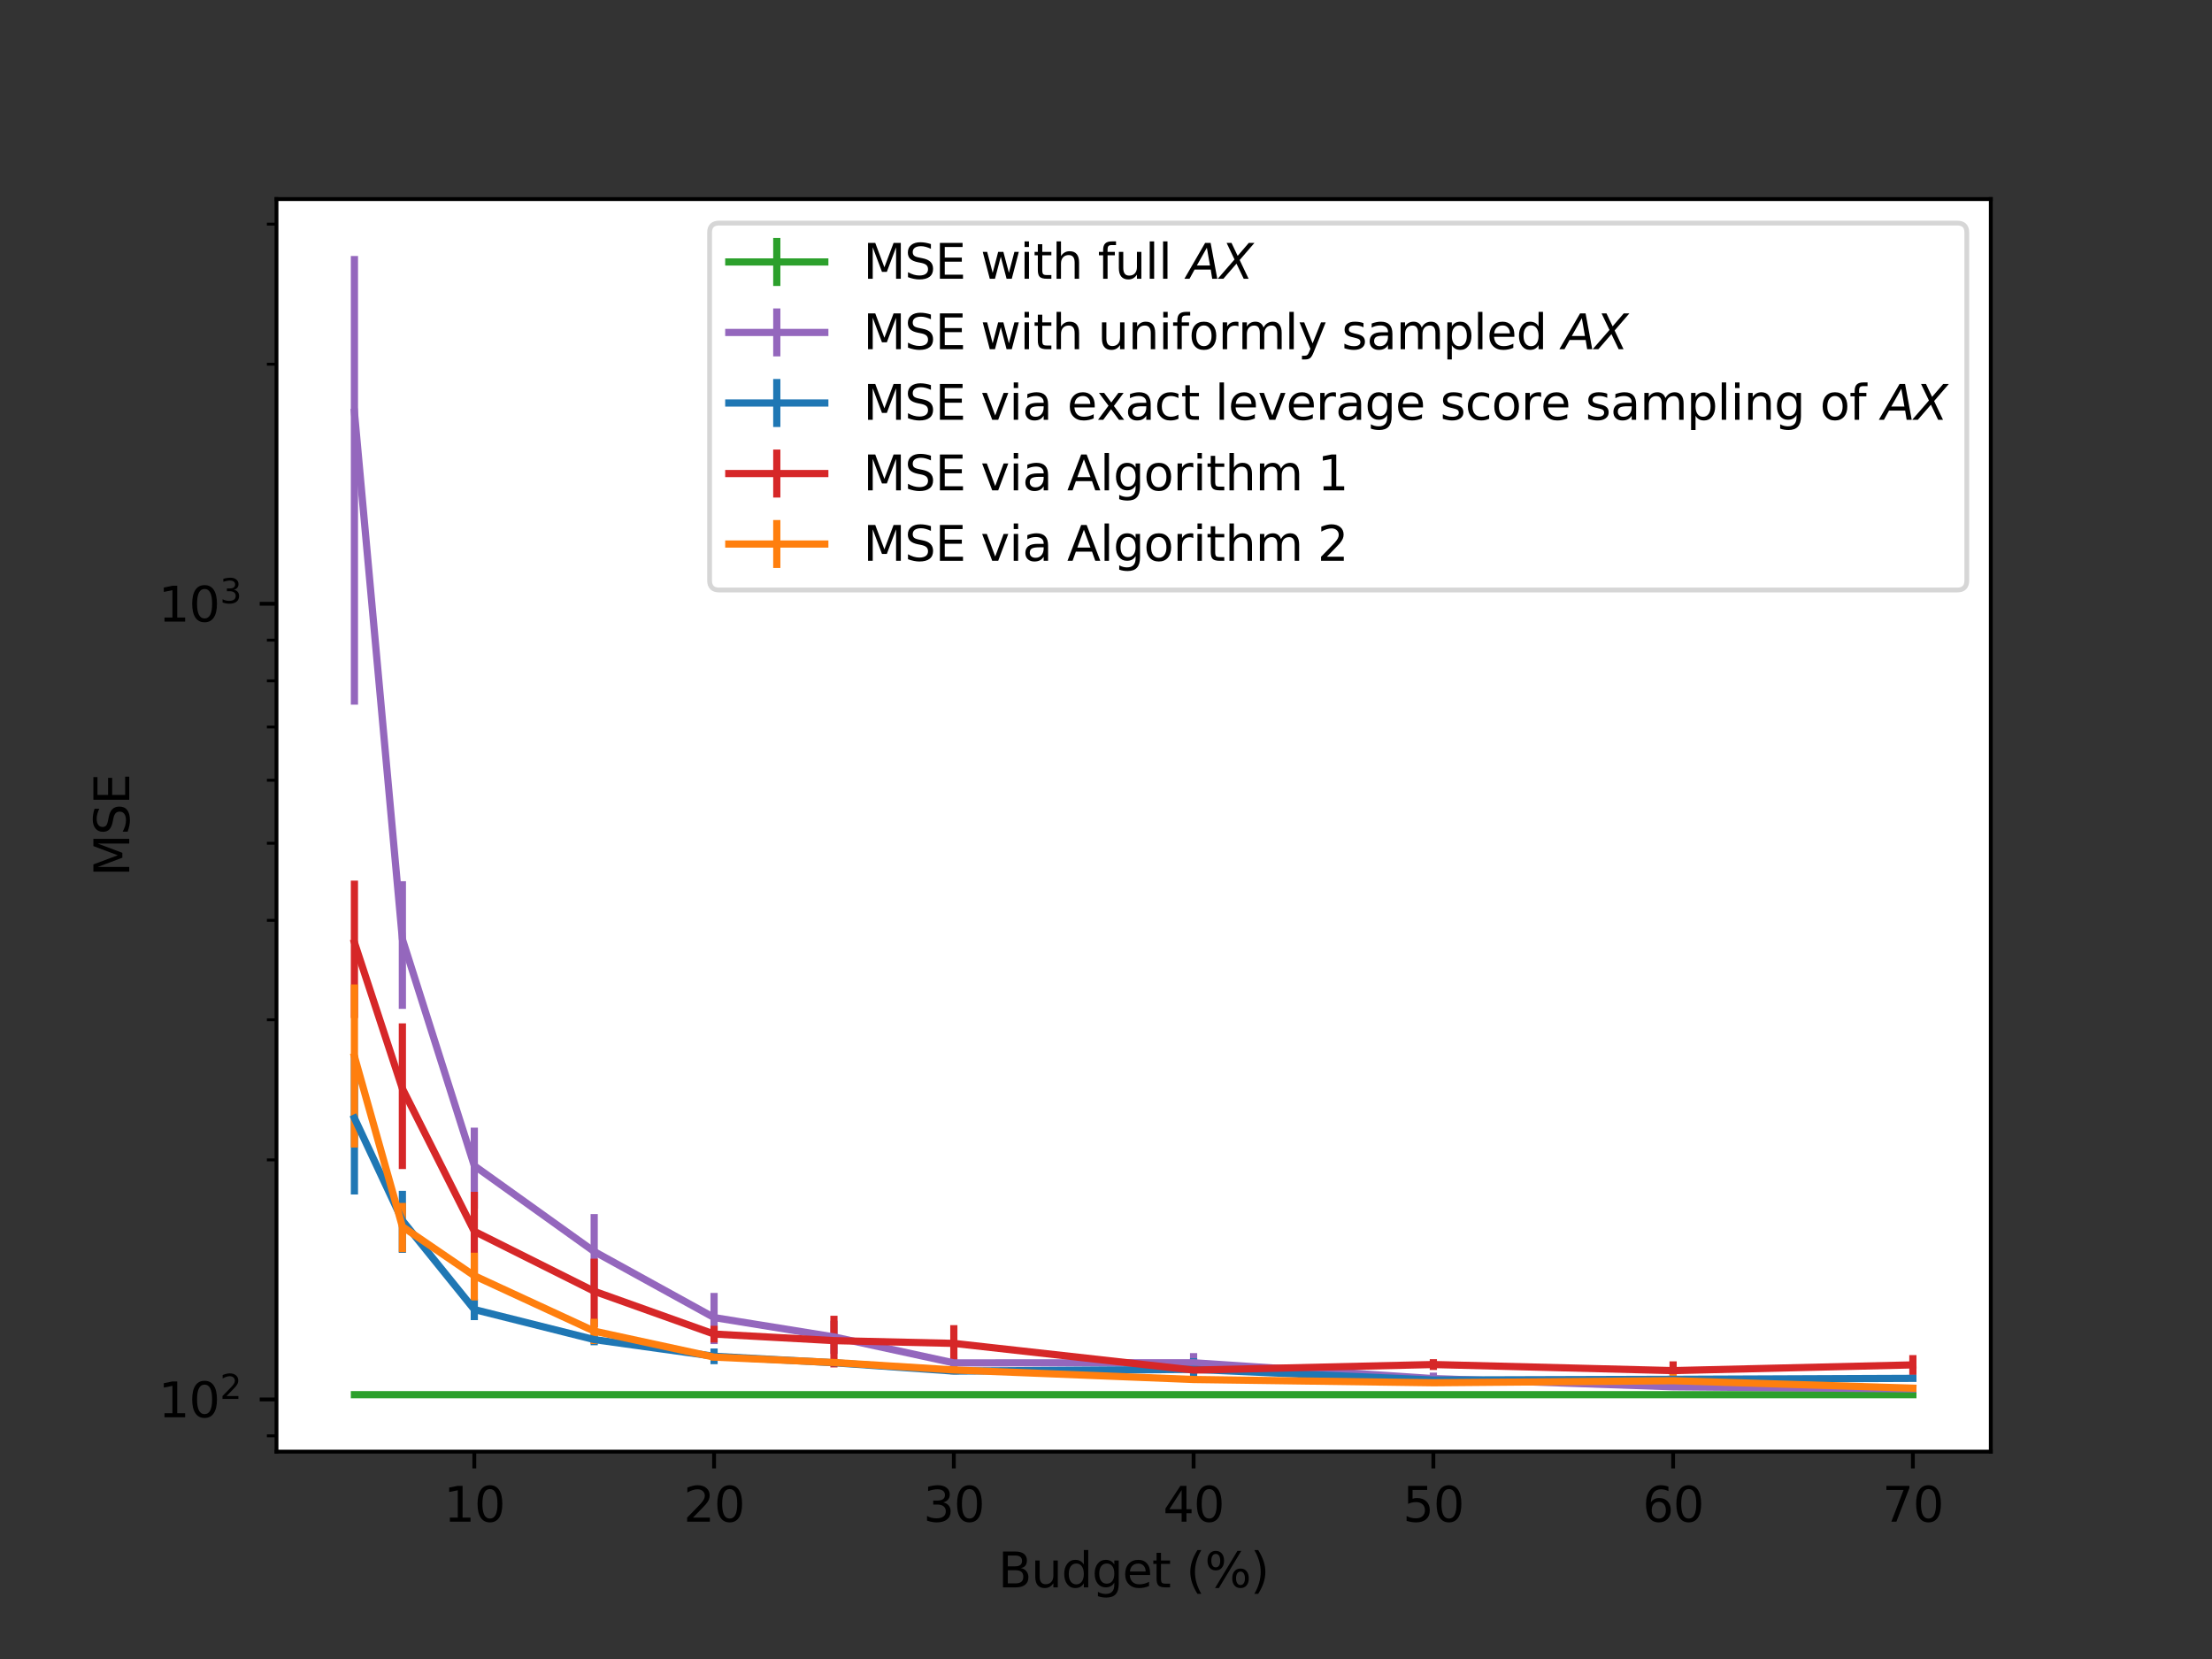 <?xml version="1.0" encoding="utf-8" standalone="no"?>
<!DOCTYPE svg PUBLIC "-//W3C//DTD SVG 1.1//EN"
  "http://www.w3.org/Graphics/SVG/1.1/DTD/svg11.dtd">
<svg height="345.6pt" version="1.1" viewBox="0 0 460.8 345.6" width="460.8pt" xmlns="http://www.w3.org/2000/svg" xmlns:xlink="http://www.w3.org/1999/xlink">
 <rect x="0" y="0" width="460.8" height="345.6" fill="#333333" stroke="none"/>
 <defs>
  <style type="text/css">*{stroke-linecap:butt;stroke-linejoin:round;}</style>
 </defs>
 <g id="figure_1">
  <g id="patch_1">
   <path d="M 0 345.6 
L 460.8 345.6 
L 460.8 0 
L 0 0 
z
" style="fill:none;"/>
  </g>
  <g id="axes_1">
   <g id="patch_2">
    <path d="M 57.6 302.4 
L 414.72 302.4 
L 414.72 41.472 
L 57.6 41.472 
z
" style="fill:#ffffff;"/>
   </g>
   <g id="matplotlib.axis_1">
    <g id="xtick_1">
     <g id="line2d_1">
      <defs>
       <path d="M 0 0 
L 0 3.5 
" id="mf6f3458866" style="stroke:#000000;stroke-width:0.8;"/>
      </defs>
      <g>
       <use style="stroke:#000000;stroke-width:0.8;" x="98.806" xlink:href="#mf6f3458866" y="302.4"/>
      </g>
     </g>
     <g id="text_1">
      <!-- 10 -->
      <g transform="translate(92.444 316.998)scale(0.1 -0.1)">
       <defs>
        <path d="M 794 531 
L 1825 531 
L 1825 4091 
L 703 3866 
L 703 4441 
L 1819 4666 
L 2450 4666 
L 2450 531 
L 3481 531 
L 3481 0 
L 794 0 
L 794 531 
z
" id="DejaVuSans-31" transform="scale(0.016)"/>
        <path d="M 2034 4250 
Q 1547 4250 1301 3770 
Q 1056 3291 1056 2328 
Q 1056 1369 1301 889 
Q 1547 409 2034 409 
Q 2525 409 2770 889 
Q 3016 1369 3016 2328 
Q 3016 3291 2770 3770 
Q 2525 4250 2034 4250 
z
M 2034 4750 
Q 2819 4750 3233 4129 
Q 3647 3509 3647 2328 
Q 3647 1150 3233 529 
Q 2819 -91 2034 -91 
Q 1250 -91 836 529 
Q 422 1150 422 2328 
Q 422 3509 836 4129 
Q 1250 4750 2034 4750 
z
" id="DejaVuSans-30" transform="scale(0.016)"/>
       </defs>
       <use xlink:href="#DejaVuSans-31"/>
       <use x="63.623" xlink:href="#DejaVuSans-30"/>
      </g>
     </g>
    </g>
    <g id="xtick_2">
     <g id="line2d_2">
      <g>
       <use style="stroke:#000000;stroke-width:0.8;" x="148.753" xlink:href="#mf6f3458866" y="302.4"/>
      </g>
     </g>
     <g id="text_2">
      <!-- 20 -->
      <g transform="translate(142.391 316.998)scale(0.1 -0.1)">
       <defs>
        <path d="M 1228 531 
L 3431 531 
L 3431 0 
L 469 0 
L 469 531 
Q 828 903 1448 1529 
Q 2069 2156 2228 2338 
Q 2531 2678 2651 2914 
Q 2772 3150 2772 3378 
Q 2772 3750 2511 3984 
Q 2250 4219 1831 4219 
Q 1534 4219 1204 4116 
Q 875 4013 500 3803 
L 500 4441 
Q 881 4594 1212 4672 
Q 1544 4750 1819 4750 
Q 2544 4750 2975 4387 
Q 3406 4025 3406 3419 
Q 3406 3131 3298 2873 
Q 3191 2616 2906 2266 
Q 2828 2175 2409 1742 
Q 1991 1309 1228 531 
z
" id="DejaVuSans-32" transform="scale(0.016)"/>
       </defs>
       <use xlink:href="#DejaVuSans-32"/>
       <use x="63.623" xlink:href="#DejaVuSans-30"/>
      </g>
     </g>
    </g>
    <g id="xtick_3">
     <g id="line2d_3">
      <g>
       <use style="stroke:#000000;stroke-width:0.8;" x="198.7" xlink:href="#mf6f3458866" y="302.4"/>
      </g>
     </g>
     <g id="text_3">
      <!-- 30 -->
      <g transform="translate(192.337 316.998)scale(0.1 -0.1)">
       <defs>
        <path d="M 2597 2516 
Q 3050 2419 3304 2112 
Q 3559 1806 3559 1356 
Q 3559 666 3084 287 
Q 2609 -91 1734 -91 
Q 1441 -91 1130 -33 
Q 819 25 488 141 
L 488 750 
Q 750 597 1062 519 
Q 1375 441 1716 441 
Q 2309 441 2620 675 
Q 2931 909 2931 1356 
Q 2931 1769 2642 2001 
Q 2353 2234 1838 2234 
L 1294 2234 
L 1294 2753 
L 1863 2753 
Q 2328 2753 2575 2939 
Q 2822 3125 2822 3475 
Q 2822 3834 2567 4026 
Q 2313 4219 1838 4219 
Q 1578 4219 1281 4162 
Q 984 4106 628 3988 
L 628 4550 
Q 988 4650 1302 4700 
Q 1616 4750 1894 4750 
Q 2613 4750 3031 4423 
Q 3450 4097 3450 3541 
Q 3450 3153 3228 2886 
Q 3006 2619 2597 2516 
z
" id="DejaVuSans-33" transform="scale(0.016)"/>
       </defs>
       <use xlink:href="#DejaVuSans-33"/>
       <use x="63.623" xlink:href="#DejaVuSans-30"/>
      </g>
     </g>
    </g>
    <g id="xtick_4">
     <g id="line2d_4">
      <g>
       <use style="stroke:#000000;stroke-width:0.8;" x="248.647" xlink:href="#mf6f3458866" y="302.4"/>
      </g>
     </g>
     <g id="text_4">
      <!-- 40 -->
      <g transform="translate(242.284 316.998)scale(0.1 -0.1)">
       <defs>
        <path d="M 2419 4116 
L 825 1625 
L 2419 1625 
L 2419 4116 
z
M 2253 4666 
L 3047 4666 
L 3047 1625 
L 3713 1625 
L 3713 1100 
L 3047 1100 
L 3047 0 
L 2419 0 
L 2419 1100 
L 313 1100 
L 313 1709 
L 2253 4666 
z
" id="DejaVuSans-34" transform="scale(0.016)"/>
       </defs>
       <use xlink:href="#DejaVuSans-34"/>
       <use x="63.623" xlink:href="#DejaVuSans-30"/>
      </g>
     </g>
    </g>
    <g id="xtick_5">
     <g id="line2d_5">
      <g>
       <use style="stroke:#000000;stroke-width:0.8;" x="298.594" xlink:href="#mf6f3458866" y="302.4"/>
      </g>
     </g>
     <g id="text_5">
      <!-- 50 -->
      <g transform="translate(292.231 316.998)scale(0.1 -0.1)">
       <defs>
        <path d="M 691 4666 
L 3169 4666 
L 3169 4134 
L 1269 4134 
L 1269 2991 
Q 1406 3038 1543 3061 
Q 1681 3084 1819 3084 
Q 2600 3084 3056 2656 
Q 3513 2228 3513 1497 
Q 3513 744 3044 326 
Q 2575 -91 1722 -91 
Q 1428 -91 1123 -41 
Q 819 9 494 109 
L 494 744 
Q 775 591 1075 516 
Q 1375 441 1709 441 
Q 2250 441 2565 725 
Q 2881 1009 2881 1497 
Q 2881 1984 2565 2268 
Q 2250 2553 1709 2553 
Q 1456 2553 1204 2497 
Q 953 2441 691 2322 
L 691 4666 
z
" id="DejaVuSans-35" transform="scale(0.016)"/>
       </defs>
       <use xlink:href="#DejaVuSans-35"/>
       <use x="63.623" xlink:href="#DejaVuSans-30"/>
      </g>
     </g>
    </g>
    <g id="xtick_6">
     <g id="line2d_6">
      <g>
       <use style="stroke:#000000;stroke-width:0.8;" x="348.54" xlink:href="#mf6f3458866" y="302.4"/>
      </g>
     </g>
     <g id="text_6">
      <!-- 60 -->
      <g transform="translate(342.178 316.998)scale(0.1 -0.1)">
       <defs>
        <path d="M 2113 2584 
Q 1688 2584 1439 2293 
Q 1191 2003 1191 1497 
Q 1191 994 1439 701 
Q 1688 409 2113 409 
Q 2538 409 2786 701 
Q 3034 994 3034 1497 
Q 3034 2003 2786 2293 
Q 2538 2584 2113 2584 
z
M 3366 4563 
L 3366 3988 
Q 3128 4100 2886 4159 
Q 2644 4219 2406 4219 
Q 1781 4219 1451 3797 
Q 1122 3375 1075 2522 
Q 1259 2794 1537 2939 
Q 1816 3084 2150 3084 
Q 2853 3084 3261 2657 
Q 3669 2231 3669 1497 
Q 3669 778 3244 343 
Q 2819 -91 2113 -91 
Q 1303 -91 875 529 
Q 447 1150 447 2328 
Q 447 3434 972 4092 
Q 1497 4750 2381 4750 
Q 2619 4750 2861 4703 
Q 3103 4656 3366 4563 
z
" id="DejaVuSans-36" transform="scale(0.016)"/>
       </defs>
       <use xlink:href="#DejaVuSans-36"/>
       <use x="63.623" xlink:href="#DejaVuSans-30"/>
      </g>
     </g>
    </g>
    <g id="xtick_7">
     <g id="line2d_7">
      <g>
       <use style="stroke:#000000;stroke-width:0.8;" x="398.487" xlink:href="#mf6f3458866" y="302.4"/>
      </g>
     </g>
     <g id="text_7">
      <!-- 70 -->
      <g transform="translate(392.125 316.998)scale(0.1 -0.1)">
       <defs>
        <path d="M 525 4666 
L 3525 4666 
L 3525 4397 
L 1831 0 
L 1172 0 
L 2766 4134 
L 525 4134 
L 525 4666 
z
" id="DejaVuSans-37" transform="scale(0.016)"/>
       </defs>
       <use xlink:href="#DejaVuSans-37"/>
       <use x="63.623" xlink:href="#DejaVuSans-30"/>
      </g>
     </g>
    </g>
    <g id="text_8">
     <!-- Budget (%) -->
     <g transform="translate(207.934 330.677)scale(0.1 -0.1)">
      <defs>
       <path d="M 1259 2228 
L 1259 519 
L 2272 519 
Q 2781 519 3026 730 
Q 3272 941 3272 1375 
Q 3272 1813 3026 2020 
Q 2781 2228 2272 2228 
L 1259 2228 
z
M 1259 4147 
L 1259 2741 
L 2194 2741 
Q 2656 2741 2882 2914 
Q 3109 3088 3109 3444 
Q 3109 3797 2882 3972 
Q 2656 4147 2194 4147 
L 1259 4147 
z
M 628 4666 
L 2241 4666 
Q 2963 4666 3353 4366 
Q 3744 4066 3744 3513 
Q 3744 3084 3544 2831 
Q 3344 2578 2956 2516 
Q 3422 2416 3680 2098 
Q 3938 1781 3938 1306 
Q 3938 681 3513 340 
Q 3088 0 2303 0 
L 628 0 
L 628 4666 
z
" id="DejaVuSans-42" transform="scale(0.016)"/>
       <path d="M 544 1381 
L 544 3500 
L 1119 3500 
L 1119 1403 
Q 1119 906 1312 657 
Q 1506 409 1894 409 
Q 2359 409 2629 706 
Q 2900 1003 2900 1516 
L 2900 3500 
L 3475 3500 
L 3475 0 
L 2900 0 
L 2900 538 
Q 2691 219 2414 64 
Q 2138 -91 1772 -91 
Q 1169 -91 856 284 
Q 544 659 544 1381 
z
M 1991 3584 
L 1991 3584 
z
" id="DejaVuSans-75" transform="scale(0.016)"/>
       <path d="M 2906 2969 
L 2906 4863 
L 3481 4863 
L 3481 0 
L 2906 0 
L 2906 525 
Q 2725 213 2448 61 
Q 2172 -91 1784 -91 
Q 1150 -91 751 415 
Q 353 922 353 1747 
Q 353 2572 751 3078 
Q 1150 3584 1784 3584 
Q 2172 3584 2448 3432 
Q 2725 3281 2906 2969 
z
M 947 1747 
Q 947 1113 1208 752 
Q 1469 391 1925 391 
Q 2381 391 2643 752 
Q 2906 1113 2906 1747 
Q 2906 2381 2643 2742 
Q 2381 3103 1925 3103 
Q 1469 3103 1208 2742 
Q 947 2381 947 1747 
z
" id="DejaVuSans-64" transform="scale(0.016)"/>
       <path d="M 2906 1791 
Q 2906 2416 2648 2759 
Q 2391 3103 1925 3103 
Q 1463 3103 1205 2759 
Q 947 2416 947 1791 
Q 947 1169 1205 825 
Q 1463 481 1925 481 
Q 2391 481 2648 825 
Q 2906 1169 2906 1791 
z
M 3481 434 
Q 3481 -459 3084 -895 
Q 2688 -1331 1869 -1331 
Q 1566 -1331 1297 -1286 
Q 1028 -1241 775 -1147 
L 775 -588 
Q 1028 -725 1275 -790 
Q 1522 -856 1778 -856 
Q 2344 -856 2625 -561 
Q 2906 -266 2906 331 
L 2906 616 
Q 2728 306 2450 153 
Q 2172 0 1784 0 
Q 1141 0 747 490 
Q 353 981 353 1791 
Q 353 2603 747 3093 
Q 1141 3584 1784 3584 
Q 2172 3584 2450 3431 
Q 2728 3278 2906 2969 
L 2906 3500 
L 3481 3500 
L 3481 434 
z
" id="DejaVuSans-67" transform="scale(0.016)"/>
       <path d="M 3597 1894 
L 3597 1613 
L 953 1613 
Q 991 1019 1311 708 
Q 1631 397 2203 397 
Q 2534 397 2845 478 
Q 3156 559 3463 722 
L 3463 178 
Q 3153 47 2828 -22 
Q 2503 -91 2169 -91 
Q 1331 -91 842 396 
Q 353 884 353 1716 
Q 353 2575 817 3079 
Q 1281 3584 2069 3584 
Q 2775 3584 3186 3129 
Q 3597 2675 3597 1894 
z
M 3022 2063 
Q 3016 2534 2758 2815 
Q 2500 3097 2075 3097 
Q 1594 3097 1305 2825 
Q 1016 2553 972 2059 
L 3022 2063 
z
" id="DejaVuSans-65" transform="scale(0.016)"/>
       <path d="M 1172 4494 
L 1172 3500 
L 2356 3500 
L 2356 3053 
L 1172 3053 
L 1172 1153 
Q 1172 725 1289 603 
Q 1406 481 1766 481 
L 2356 481 
L 2356 0 
L 1766 0 
Q 1100 0 847 248 
Q 594 497 594 1153 
L 594 3053 
L 172 3053 
L 172 3500 
L 594 3500 
L 594 4494 
L 1172 4494 
z
" id="DejaVuSans-74" transform="scale(0.016)"/>
       <path id="DejaVuSans-20" transform="scale(0.016)"/>
       <path d="M 1984 4856 
Q 1566 4138 1362 3434 
Q 1159 2731 1159 2009 
Q 1159 1288 1364 580 
Q 1569 -128 1984 -844 
L 1484 -844 
Q 1016 -109 783 600 
Q 550 1309 550 2009 
Q 550 2706 781 3412 
Q 1013 4119 1484 4856 
L 1984 4856 
z
" id="DejaVuSans-28" transform="scale(0.016)"/>
       <path d="M 4653 2053 
Q 4381 2053 4226 1822 
Q 4072 1591 4072 1178 
Q 4072 772 4226 539 
Q 4381 306 4653 306 
Q 4919 306 5073 539 
Q 5228 772 5228 1178 
Q 5228 1588 5073 1820 
Q 4919 2053 4653 2053 
z
M 4653 2450 
Q 5147 2450 5437 2106 
Q 5728 1763 5728 1178 
Q 5728 594 5436 251 
Q 5144 -91 4653 -91 
Q 4153 -91 3862 251 
Q 3572 594 3572 1178 
Q 3572 1766 3864 2108 
Q 4156 2450 4653 2450 
z
M 1428 4353 
Q 1159 4353 1004 4120 
Q 850 3888 850 3481 
Q 850 3069 1003 2837 
Q 1156 2606 1428 2606 
Q 1700 2606 1854 2837 
Q 2009 3069 2009 3481 
Q 2009 3884 1853 4118 
Q 1697 4353 1428 4353 
z
M 4250 4750 
L 4750 4750 
L 1831 -91 
L 1331 -91 
L 4250 4750 
z
M 1428 4750 
Q 1922 4750 2215 4408 
Q 2509 4066 2509 3481 
Q 2509 2891 2217 2550 
Q 1925 2209 1428 2209 
Q 931 2209 642 2551 
Q 353 2894 353 3481 
Q 353 4063 643 4406 
Q 934 4750 1428 4750 
z
" id="DejaVuSans-25" transform="scale(0.016)"/>
       <path d="M 513 4856 
L 1013 4856 
Q 1481 4119 1714 3412 
Q 1947 2706 1947 2009 
Q 1947 1309 1714 600 
Q 1481 -109 1013 -844 
L 513 -844 
Q 928 -128 1133 580 
Q 1338 1288 1338 2009 
Q 1338 2731 1133 3434 
Q 928 4138 513 4856 
z
" id="DejaVuSans-29" transform="scale(0.016)"/>
      </defs>
      <use xlink:href="#DejaVuSans-42"/>
      <use x="68.604" xlink:href="#DejaVuSans-75"/>
      <use x="131.982" xlink:href="#DejaVuSans-64"/>
      <use x="195.459" xlink:href="#DejaVuSans-67"/>
      <use x="258.936" xlink:href="#DejaVuSans-65"/>
      <use x="320.459" xlink:href="#DejaVuSans-74"/>
      <use x="359.668" xlink:href="#DejaVuSans-20"/>
      <use x="391.455" xlink:href="#DejaVuSans-28"/>
      <use x="430.469" xlink:href="#DejaVuSans-25"/>
      <use x="525.488" xlink:href="#DejaVuSans-29"/>
     </g>
    </g>
   </g>
   <g id="matplotlib.axis_2">
    <g id="ytick_1">
     <g id="line2d_8">
      <defs>
       <path d="M 0 0 
L -3.5 0 
" id="mc5593d17b6" style="stroke:#000000;stroke-width:0.8;"/>
      </defs>
      <g>
       <use style="stroke:#000000;stroke-width:0.8;" x="57.6" xlink:href="#mc5593d17b6" y="291.522"/>
      </g>
     </g>
     <g id="text_9">
      <!-- $\mathdefault{10^{2}}$ -->
      <g transform="translate(33 295.321)scale(0.1 -0.1)">
       <use transform="translate(0 0.766)" xlink:href="#DejaVuSans-31"/>
       <use transform="translate(63.623 0.766)" xlink:href="#DejaVuSans-30"/>
       <use transform="translate(128.203 39.047)scale(0.7)" xlink:href="#DejaVuSans-32"/>
      </g>
     </g>
    </g>
    <g id="ytick_2">
     <g id="line2d_9">
      <g>
       <use style="stroke:#000000;stroke-width:0.8;" x="57.6" xlink:href="#mc5593d17b6" y="125.769"/>
      </g>
     </g>
     <g id="text_10">
      <!-- $\mathdefault{10^{3}}$ -->
      <g transform="translate(33 129.568)scale(0.1 -0.1)">
       <use transform="translate(0 0.766)" xlink:href="#DejaVuSans-31"/>
       <use transform="translate(63.623 0.766)" xlink:href="#DejaVuSans-30"/>
       <use transform="translate(128.203 39.047)scale(0.7)" xlink:href="#DejaVuSans-33"/>
      </g>
     </g>
    </g>
    <g id="ytick_3">
     <g id="line2d_10">
      <defs>
       <path d="M 0 0 
L -2 0 
" id="m80b4e53655" style="stroke:#000000;stroke-width:0.6;"/>
      </defs>
      <g>
       <use style="stroke:#000000;stroke-width:0.6;" x="57.6" xlink:href="#m80b4e53655" y="299.106"/>
      </g>
     </g>
    </g>
    <g id="ytick_4">
     <g id="line2d_11">
      <g>
       <use style="stroke:#000000;stroke-width:0.6;" x="57.6" xlink:href="#m80b4e53655" y="241.625"/>
      </g>
     </g>
    </g>
    <g id="ytick_5">
     <g id="line2d_12">
      <g>
       <use style="stroke:#000000;stroke-width:0.6;" x="57.6" xlink:href="#m80b4e53655" y="212.437"/>
      </g>
     </g>
    </g>
    <g id="ytick_6">
     <g id="line2d_13">
      <g>
       <use style="stroke:#000000;stroke-width:0.6;" x="57.6" xlink:href="#m80b4e53655" y="191.728"/>
      </g>
     </g>
    </g>
    <g id="ytick_7">
     <g id="line2d_14">
      <g>
       <use style="stroke:#000000;stroke-width:0.6;" x="57.6" xlink:href="#m80b4e53655" y="175.665"/>
      </g>
     </g>
    </g>
    <g id="ytick_8">
     <g id="line2d_15">
      <g>
       <use style="stroke:#000000;stroke-width:0.6;" x="57.6" xlink:href="#m80b4e53655" y="162.541"/>
      </g>
     </g>
    </g>
    <g id="ytick_9">
     <g id="line2d_16">
      <g>
       <use style="stroke:#000000;stroke-width:0.6;" x="57.6" xlink:href="#m80b4e53655" y="151.444"/>
      </g>
     </g>
    </g>
    <g id="ytick_10">
     <g id="line2d_17">
      <g>
       <use style="stroke:#000000;stroke-width:0.6;" x="57.6" xlink:href="#m80b4e53655" y="141.832"/>
      </g>
     </g>
    </g>
    <g id="ytick_11">
     <g id="line2d_18">
      <g>
       <use style="stroke:#000000;stroke-width:0.6;" x="57.6" xlink:href="#m80b4e53655" y="133.353"/>
      </g>
     </g>
    </g>
    <g id="ytick_12">
     <g id="line2d_19">
      <g>
       <use style="stroke:#000000;stroke-width:0.6;" x="57.6" xlink:href="#m80b4e53655" y="75.872"/>
      </g>
     </g>
    </g>
    <g id="ytick_13">
     <g id="line2d_20">
      <g>
       <use style="stroke:#000000;stroke-width:0.6;" x="57.6" xlink:href="#m80b4e53655" y="46.684"/>
      </g>
     </g>
    </g>
    <g id="text_11">
     <!-- MSE -->
     <g transform="translate(26.92 182.584)rotate(-90)scale(0.1 -0.1)">
      <defs>
       <path d="M 628 4666 
L 1569 4666 
L 2759 1491 
L 3956 4666 
L 4897 4666 
L 4897 0 
L 4281 0 
L 4281 4097 
L 3078 897 
L 2444 897 
L 1241 4097 
L 1241 0 
L 628 0 
L 628 4666 
z
" id="DejaVuSans-4d" transform="scale(0.016)"/>
       <path d="M 3425 4513 
L 3425 3897 
Q 3066 4069 2747 4153 
Q 2428 4238 2131 4238 
Q 1616 4238 1336 4038 
Q 1056 3838 1056 3469 
Q 1056 3159 1242 3001 
Q 1428 2844 1947 2747 
L 2328 2669 
Q 3034 2534 3370 2195 
Q 3706 1856 3706 1288 
Q 3706 609 3251 259 
Q 2797 -91 1919 -91 
Q 1588 -91 1214 -16 
Q 841 59 441 206 
L 441 856 
Q 825 641 1194 531 
Q 1563 422 1919 422 
Q 2459 422 2753 634 
Q 3047 847 3047 1241 
Q 3047 1584 2836 1778 
Q 2625 1972 2144 2069 
L 1759 2144 
Q 1053 2284 737 2584 
Q 422 2884 422 3419 
Q 422 4038 858 4394 
Q 1294 4750 2059 4750 
Q 2388 4750 2728 4690 
Q 3069 4631 3425 4513 
z
" id="DejaVuSans-53" transform="scale(0.016)"/>
       <path d="M 628 4666 
L 3578 4666 
L 3578 4134 
L 1259 4134 
L 1259 2753 
L 3481 2753 
L 3481 2222 
L 1259 2222 
L 1259 531 
L 3634 531 
L 3634 0 
L 628 0 
L 628 4666 
z
" id="DejaVuSans-45" transform="scale(0.016)"/>
      </defs>
      <use xlink:href="#DejaVuSans-4d"/>
      <use x="86.279" xlink:href="#DejaVuSans-53"/>
      <use x="149.756" xlink:href="#DejaVuSans-45"/>
     </g>
    </g>
   </g>
   <g id="LineCollection_1">
    <path clip-path="url(#pfe7ff075b9)" d="M 73.833 290.54 
L 73.833 290.54 
" style="fill:none;stroke:#2ca02c;stroke-width:1.5;"/>
    <path clip-path="url(#pfe7ff075b9)" d="M 83.822 290.54 
L 83.822 290.54 
" style="fill:none;stroke:#2ca02c;stroke-width:1.5;"/>
    <path clip-path="url(#pfe7ff075b9)" d="M 98.806 290.54 
L 98.806 290.54 
" style="fill:none;stroke:#2ca02c;stroke-width:1.5;"/>
    <path clip-path="url(#pfe7ff075b9)" d="M 123.78 290.54 
L 123.78 290.54 
" style="fill:none;stroke:#2ca02c;stroke-width:1.5;"/>
    <path clip-path="url(#pfe7ff075b9)" d="M 148.753 290.54 
L 148.753 290.54 
" style="fill:none;stroke:#2ca02c;stroke-width:1.5;"/>
    <path clip-path="url(#pfe7ff075b9)" d="M 173.726 290.54 
L 173.726 290.54 
" style="fill:none;stroke:#2ca02c;stroke-width:1.5;"/>
    <path clip-path="url(#pfe7ff075b9)" d="M 198.7 290.54 
L 198.7 290.54 
" style="fill:none;stroke:#2ca02c;stroke-width:1.5;"/>
    <path clip-path="url(#pfe7ff075b9)" d="M 248.647 290.54 
L 248.647 290.54 
" style="fill:none;stroke:#2ca02c;stroke-width:1.5;"/>
    <path clip-path="url(#pfe7ff075b9)" d="M 298.594 290.54 
L 298.594 290.54 
" style="fill:none;stroke:#2ca02c;stroke-width:1.5;"/>
    <path clip-path="url(#pfe7ff075b9)" d="M 348.54 290.54 
L 348.54 290.54 
" style="fill:none;stroke:#2ca02c;stroke-width:1.5;"/>
    <path clip-path="url(#pfe7ff075b9)" d="M 398.487 290.54 
L 398.487 290.54 
" style="fill:none;stroke:#2ca02c;stroke-width:1.5;"/>
   </g>
   <g id="LineCollection_2">
    <path clip-path="url(#pfe7ff075b9)" d="M 73.833 146.798 
L 73.833 53.332 
" style="fill:none;stroke:#9467bd;stroke-width:1.5;"/>
    <path clip-path="url(#pfe7ff075b9)" d="M 83.822 210.162 
L 83.822 183.565 
" style="fill:none;stroke:#9467bd;stroke-width:1.5;"/>
    <path clip-path="url(#pfe7ff075b9)" d="M 98.806 251.778 
L 98.806 234.909 
" style="fill:none;stroke:#9467bd;stroke-width:1.5;"/>
    <path clip-path="url(#pfe7ff075b9)" d="M 123.78 269.471 
L 123.78 252.912 
" style="fill:none;stroke:#9467bd;stroke-width:1.5;"/>
    <path clip-path="url(#pfe7ff075b9)" d="M 148.753 279.994 
L 148.753 269.341 
" style="fill:none;stroke:#9467bd;stroke-width:1.5;"/>
    <path clip-path="url(#pfe7ff075b9)" d="M 173.726 282.047 
L 173.726 275.125 
" style="fill:none;stroke:#9467bd;stroke-width:1.5;"/>
    <path clip-path="url(#pfe7ff075b9)" d="M 198.7 285.177 
L 198.7 282.671 
" style="fill:none;stroke:#9467bd;stroke-width:1.5;"/>
    <path clip-path="url(#pfe7ff075b9)" d="M 248.647 285.963 
L 248.647 281.869 
" style="fill:none;stroke:#9467bd;stroke-width:1.5;"/>
    <path clip-path="url(#pfe7ff075b9)" d="M 298.594 288.445 
L 298.594 285.947 
" style="fill:none;stroke:#9467bd;stroke-width:1.5;"/>
    <path clip-path="url(#pfe7ff075b9)" d="M 348.54 289.352 
L 348.54 288.451 
" style="fill:none;stroke:#9467bd;stroke-width:1.5;"/>
    <path clip-path="url(#pfe7ff075b9)" d="M 398.487 289.9 
L 398.487 288.741 
" style="fill:none;stroke:#9467bd;stroke-width:1.5;"/>
   </g>
   <g id="LineCollection_3">
    <path clip-path="url(#pfe7ff075b9)" d="M 73.833 248.834 
L 73.833 219.896 
" style="fill:none;stroke:#1f77b4;stroke-width:1.5;"/>
    <path clip-path="url(#pfe7ff075b9)" d="M 83.822 261.003 
L 83.822 248.076 
" style="fill:none;stroke:#1f77b4;stroke-width:1.5;"/>
    <path clip-path="url(#pfe7ff075b9)" d="M 98.806 275.002 
L 98.806 270.658 
" style="fill:none;stroke:#1f77b4;stroke-width:1.5;"/>
    <path clip-path="url(#pfe7ff075b9)" d="M 123.78 280.245 
L 123.78 277.892 
" style="fill:none;stroke:#1f77b4;stroke-width:1.5;"/>
    <path clip-path="url(#pfe7ff075b9)" d="M 148.753 284.184 
L 148.753 280.917 
" style="fill:none;stroke:#1f77b4;stroke-width:1.5;"/>
    <path clip-path="url(#pfe7ff075b9)" d="M 173.726 284.571 
L 173.726 283.209 
" style="fill:none;stroke:#1f77b4;stroke-width:1.5;"/>
    <path clip-path="url(#pfe7ff075b9)" d="M 198.7 286.177 
L 198.7 285.072 
" style="fill:none;stroke:#1f77b4;stroke-width:1.5;"/>
    <path clip-path="url(#pfe7ff075b9)" d="M 248.647 287.671 
L 248.647 282.94 
" style="fill:none;stroke:#1f77b4;stroke-width:1.5;"/>
    <path clip-path="url(#pfe7ff075b9)" d="M 298.594 287.927 
L 298.594 287.034 
" style="fill:none;stroke:#1f77b4;stroke-width:1.5;"/>
    <path clip-path="url(#pfe7ff075b9)" d="M 348.54 288.572 
L 348.54 286.115 
" style="fill:none;stroke:#1f77b4;stroke-width:1.5;"/>
    <path clip-path="url(#pfe7ff075b9)" d="M 398.487 287.536 
L 398.487 286.736 
" style="fill:none;stroke:#1f77b4;stroke-width:1.5;"/>
   </g>
   <g id="LineCollection_4">
    <path clip-path="url(#pfe7ff075b9)" d="M 73.833 212.078 
L 73.833 183.443 
" style="fill:none;stroke:#d62728;stroke-width:1.5;"/>
    <path clip-path="url(#pfe7ff075b9)" d="M 83.822 243.538 
L 83.822 213.185 
" style="fill:none;stroke:#d62728;stroke-width:1.5;"/>
    <path clip-path="url(#pfe7ff075b9)" d="M 98.806 265.791 
L 98.806 248.28 
" style="fill:none;stroke:#d62728;stroke-width:1.5;"/>
    <path clip-path="url(#pfe7ff075b9)" d="M 123.78 276.476 
L 123.78 262.207 
" style="fill:none;stroke:#d62728;stroke-width:1.5;"/>
    <path clip-path="url(#pfe7ff075b9)" d="M 148.753 279.673 
L 148.753 276.187 
" style="fill:none;stroke:#d62728;stroke-width:1.5;"/>
    <path clip-path="url(#pfe7ff075b9)" d="M 173.726 284.855 
L 173.726 274.097 
" style="fill:none;stroke:#d62728;stroke-width:1.5;"/>
    <path clip-path="url(#pfe7ff075b9)" d="M 198.7 283.861 
L 198.7 276.054 
" style="fill:none;stroke:#d62728;stroke-width:1.5;"/>
    <path clip-path="url(#pfe7ff075b9)" d="M 248.647 285.968 
L 248.647 284.869 
" style="fill:none;stroke:#d62728;stroke-width:1.5;"/>
    <path clip-path="url(#pfe7ff075b9)" d="M 298.594 285.392 
L 298.594 283.136 
" style="fill:none;stroke:#d62728;stroke-width:1.5;"/>
    <path clip-path="url(#pfe7ff075b9)" d="M 348.54 287.504 
L 348.54 283.59 
" style="fill:none;stroke:#d62728;stroke-width:1.5;"/>
    <path clip-path="url(#pfe7ff075b9)" d="M 398.487 286.422 
L 398.487 282.296 
" style="fill:none;stroke:#d62728;stroke-width:1.5;"/>
   </g>
   <g id="LineCollection_5">
    <path clip-path="url(#pfe7ff075b9)" d="M 73.833 239.047 
L 73.833 205.069 
" style="fill:none;stroke:#ff7f0e;stroke-width:1.5;"/>
    <path clip-path="url(#pfe7ff075b9)" d="M 83.822 260.844 
L 83.822 250.586 
" style="fill:none;stroke:#ff7f0e;stroke-width:1.5;"/>
    <path clip-path="url(#pfe7ff075b9)" d="M 98.806 270.916 
L 98.806 260.958 
" style="fill:none;stroke:#ff7f0e;stroke-width:1.5;"/>
    <path clip-path="url(#pfe7ff075b9)" d="M 123.78 279.985 
L 123.78 274.717 
" style="fill:none;stroke:#ff7f0e;stroke-width:1.5;"/>
    <path clip-path="url(#pfe7ff075b9)" d="M 148.753 283.424 
L 148.753 281.998 
" style="fill:none;stroke:#ff7f0e;stroke-width:1.5;"/>
    <path clip-path="url(#pfe7ff075b9)" d="M 173.726 284.474 
L 173.726 283.205 
" style="fill:none;stroke:#ff7f0e;stroke-width:1.5;"/>
    <path clip-path="url(#pfe7ff075b9)" d="M 198.7 286.296 
L 198.7 284.483 
" style="fill:none;stroke:#ff7f0e;stroke-width:1.5;"/>
    <path clip-path="url(#pfe7ff075b9)" d="M 248.647 287.674 
L 248.647 287.077 
" style="fill:none;stroke:#ff7f0e;stroke-width:1.5;"/>
    <path clip-path="url(#pfe7ff075b9)" d="M 298.594 288.479 
L 298.594 287.636 
" style="fill:none;stroke:#ff7f0e;stroke-width:1.5;"/>
    <path clip-path="url(#pfe7ff075b9)" d="M 348.54 289.1 
L 348.54 286.19 
" style="fill:none;stroke:#ff7f0e;stroke-width:1.5;"/>
    <path clip-path="url(#pfe7ff075b9)" d="M 398.487 289.324 
L 398.487 289.03 
" style="fill:none;stroke:#ff7f0e;stroke-width:1.5;"/>
   </g>
   <g id="line2d_21">
    <path clip-path="url(#pfe7ff075b9)" d="M 73.833 290.54 
L 83.822 290.54 
L 98.806 290.54 
L 123.78 290.54 
L 148.753 290.54 
L 173.726 290.54 
L 198.7 290.54 
L 248.647 290.54 
L 298.594 290.54 
L 348.54 290.54 
L 398.487 290.54 
" style="fill:none;stroke:#2ca02c;stroke-linecap:square;stroke-width:1.5;"/>
   </g>
   <g id="line2d_22">
    <path clip-path="url(#pfe7ff075b9)" d="M 73.833 85.855 
L 83.822 195.642 
L 98.806 242.851 
L 123.78 260.716 
L 148.753 274.471 
L 173.726 278.503 
L 198.7 283.913 
L 248.647 283.887 
L 298.594 287.186 
L 348.54 288.9 
L 398.487 289.318 
" style="fill:none;stroke:#9467bd;stroke-linecap:square;stroke-width:1.5;"/>
   </g>
   <g id="line2d_23">
    <path clip-path="url(#pfe7ff075b9)" d="M 73.833 232.921 
L 83.822 254.25 
L 98.806 272.797 
L 123.78 279.059 
L 148.753 282.532 
L 173.726 283.887 
L 198.7 285.623 
L 248.647 285.267 
L 298.594 287.479 
L 348.54 287.333 
L 398.487 287.135 
" style="fill:none;stroke:#1f77b4;stroke-linecap:square;stroke-width:1.5;"/>
   </g>
   <g id="line2d_24">
    <path clip-path="url(#pfe7ff075b9)" d="M 73.833 196.346 
L 83.822 226.773 
L 98.806 256.504 
L 123.78 268.989 
L 148.753 277.909 
L 173.726 279.275 
L 198.7 279.852 
L 248.647 285.416 
L 298.594 284.255 
L 348.54 285.52 
L 398.487 284.329 
" style="fill:none;stroke:#d62728;stroke-linecap:square;stroke-width:1.5;"/>
   </g>
   <g id="line2d_25">
    <path clip-path="url(#pfe7ff075b9)" d="M 73.833 220.072 
L 83.822 255.532 
L 98.806 265.765 
L 123.78 277.303 
L 148.753 282.708 
L 173.726 283.837 
L 198.7 285.384 
L 248.647 287.375 
L 298.594 288.056 
L 348.54 287.631 
L 398.487 289.177 
" style="fill:none;stroke:#ff7f0e;stroke-linecap:square;stroke-width:1.5;"/>
   </g>
   <g id="patch_3">
    <path d="M 57.6 302.4 
L 57.6 41.472 
" style="fill:none;stroke:#000000;stroke-linecap:square;stroke-linejoin:miter;stroke-width:0.8;"/>
   </g>
   <g id="patch_4">
    <path d="M 414.72 302.4 
L 414.72 41.472 
" style="fill:none;stroke:#000000;stroke-linecap:square;stroke-linejoin:miter;stroke-width:0.8;"/>
   </g>
   <g id="patch_5">
    <path d="M 57.6 302.4 
L 414.72 302.4 
" style="fill:none;stroke:#000000;stroke-linecap:square;stroke-linejoin:miter;stroke-width:0.8;"/>
   </g>
   <g id="patch_6">
    <path d="M 57.6 41.472 
L 414.72 41.472 
" style="fill:none;stroke:#000000;stroke-linecap:square;stroke-linejoin:miter;stroke-width:0.8;"/>
   </g>
   <g id="legend_1">
    <g id="patch_7">
     <path d="M 149.82 122.906 
L 407.72 122.906 
Q 409.72 122.906 409.72 120.906 
L 409.72 48.472 
Q 409.72 46.472 407.72 46.472 
L 149.82 46.472 
Q 147.82 46.472 147.82 48.472 
L 147.82 120.906 
Q 147.82 122.906 149.82 122.906 
z
" style="fill:#ffffff;opacity:0.8;stroke:#cccccc;stroke-linejoin:miter;"/>
    </g>
    <g id="LineCollection_6">
     <path d="M 161.82 59.57 
L 161.82 49.57 
" style="fill:none;stroke:#2ca02c;stroke-width:1.5;"/>
    </g>
    <g id="line2d_26">
     <path d="M 151.82 54.57 
L 171.82 54.57 
" style="fill:none;stroke:#2ca02c;stroke-linecap:square;stroke-width:1.5;"/>
    </g>
    <g id="line2d_27"/>
    <g id="text_12">
     <!-- MSE with full $AX$ -->
     <g transform="translate(179.82 58.07)scale(0.1 -0.1)">
      <defs>
       <path d="M 269 3500 
L 844 3500 
L 1563 769 
L 2278 3500 
L 2956 3500 
L 3675 769 
L 4391 3500 
L 4966 3500 
L 4050 0 
L 3372 0 
L 2619 2869 
L 1863 0 
L 1184 0 
L 269 3500 
z
" id="DejaVuSans-77" transform="scale(0.016)"/>
       <path d="M 603 3500 
L 1178 3500 
L 1178 0 
L 603 0 
L 603 3500 
z
M 603 4863 
L 1178 4863 
L 1178 4134 
L 603 4134 
L 603 4863 
z
" id="DejaVuSans-69" transform="scale(0.016)"/>
       <path d="M 3513 2113 
L 3513 0 
L 2938 0 
L 2938 2094 
Q 2938 2591 2744 2837 
Q 2550 3084 2163 3084 
Q 1697 3084 1428 2787 
Q 1159 2491 1159 1978 
L 1159 0 
L 581 0 
L 581 4863 
L 1159 4863 
L 1159 2956 
Q 1366 3272 1645 3428 
Q 1925 3584 2291 3584 
Q 2894 3584 3203 3211 
Q 3513 2838 3513 2113 
z
" id="DejaVuSans-68" transform="scale(0.016)"/>
       <path d="M 2375 4863 
L 2375 4384 
L 1825 4384 
Q 1516 4384 1395 4259 
Q 1275 4134 1275 3809 
L 1275 3500 
L 2222 3500 
L 2222 3053 
L 1275 3053 
L 1275 0 
L 697 0 
L 697 3053 
L 147 3053 
L 147 3500 
L 697 3500 
L 697 3744 
Q 697 4328 969 4595 
Q 1241 4863 1831 4863 
L 2375 4863 
z
" id="DejaVuSans-66" transform="scale(0.016)"/>
       <path d="M 603 4863 
L 1178 4863 
L 1178 0 
L 603 0 
L 603 4863 
z
" id="DejaVuSans-6c" transform="scale(0.016)"/>
       <path d="M 2356 4666 
L 3072 4666 
L 3938 0 
L 3278 0 
L 3084 1197 
L 984 1197 
L 325 0 
L -341 0 
L 2356 4666 
z
M 2584 4044 
L 1275 1722 
L 2988 1722 
L 2584 4044 
z
" id="DejaVuSans-Oblique-41" transform="scale(0.016)"/>
       <path d="M 878 4666 
L 1516 4666 
L 2316 2981 
L 3763 4666 
L 4500 4666 
L 2578 2438 
L 3738 0 
L 3103 0 
L 2163 1966 
L 459 0 
L -275 0 
L 1906 2509 
L 878 4666 
z
" id="DejaVuSans-Oblique-58" transform="scale(0.016)"/>
      </defs>
      <use transform="translate(0 0.016)" xlink:href="#DejaVuSans-4d"/>
      <use transform="translate(86.279 0.016)" xlink:href="#DejaVuSans-53"/>
      <use transform="translate(149.756 0.016)" xlink:href="#DejaVuSans-45"/>
      <use transform="translate(212.939 0.016)" xlink:href="#DejaVuSans-20"/>
      <use transform="translate(244.727 0.016)" xlink:href="#DejaVuSans-77"/>
      <use transform="translate(326.514 0.016)" xlink:href="#DejaVuSans-69"/>
      <use transform="translate(354.297 0.016)" xlink:href="#DejaVuSans-74"/>
      <use transform="translate(393.506 0.016)" xlink:href="#DejaVuSans-68"/>
      <use transform="translate(456.885 0.016)" xlink:href="#DejaVuSans-20"/>
      <use transform="translate(488.672 0.016)" xlink:href="#DejaVuSans-66"/>
      <use transform="translate(523.877 0.016)" xlink:href="#DejaVuSans-75"/>
      <use transform="translate(587.256 0.016)" xlink:href="#DejaVuSans-6c"/>
      <use transform="translate(615.039 0.016)" xlink:href="#DejaVuSans-6c"/>
      <use transform="translate(642.822 0.016)" xlink:href="#DejaVuSans-20"/>
      <use transform="translate(674.609 0.016)" xlink:href="#DejaVuSans-Oblique-41"/>
      <use transform="translate(743.018 0.016)" xlink:href="#DejaVuSans-Oblique-58"/>
     </g>
    </g>
    <g id="LineCollection_7">
     <path d="M 161.82 74.25 
L 161.82 64.25 
" style="fill:none;stroke:#9467bd;stroke-width:1.5;"/>
    </g>
    <g id="line2d_28">
     <path d="M 151.82 69.25 
L 171.82 69.25 
" style="fill:none;stroke:#9467bd;stroke-linecap:square;stroke-width:1.5;"/>
    </g>
    <g id="line2d_29"/>
    <g id="text_13">
     <!-- MSE with uniformly sampled $AX$ -->
     <g transform="translate(179.82 72.75)scale(0.1 -0.1)">
      <defs>
       <path d="M 3513 2113 
L 3513 0 
L 2938 0 
L 2938 2094 
Q 2938 2591 2744 2837 
Q 2550 3084 2163 3084 
Q 1697 3084 1428 2787 
Q 1159 2491 1159 1978 
L 1159 0 
L 581 0 
L 581 3500 
L 1159 3500 
L 1159 2956 
Q 1366 3272 1645 3428 
Q 1925 3584 2291 3584 
Q 2894 3584 3203 3211 
Q 3513 2838 3513 2113 
z
" id="DejaVuSans-6e" transform="scale(0.016)"/>
       <path d="M 1959 3097 
Q 1497 3097 1228 2736 
Q 959 2375 959 1747 
Q 959 1119 1226 758 
Q 1494 397 1959 397 
Q 2419 397 2687 759 
Q 2956 1122 2956 1747 
Q 2956 2369 2687 2733 
Q 2419 3097 1959 3097 
z
M 1959 3584 
Q 2709 3584 3137 3096 
Q 3566 2609 3566 1747 
Q 3566 888 3137 398 
Q 2709 -91 1959 -91 
Q 1206 -91 779 398 
Q 353 888 353 1747 
Q 353 2609 779 3096 
Q 1206 3584 1959 3584 
z
" id="DejaVuSans-6f" transform="scale(0.016)"/>
       <path d="M 2631 2963 
Q 2534 3019 2420 3045 
Q 2306 3072 2169 3072 
Q 1681 3072 1420 2755 
Q 1159 2438 1159 1844 
L 1159 0 
L 581 0 
L 581 3500 
L 1159 3500 
L 1159 2956 
Q 1341 3275 1631 3429 
Q 1922 3584 2338 3584 
Q 2397 3584 2469 3576 
Q 2541 3569 2628 3553 
L 2631 2963 
z
" id="DejaVuSans-72" transform="scale(0.016)"/>
       <path d="M 3328 2828 
Q 3544 3216 3844 3400 
Q 4144 3584 4550 3584 
Q 5097 3584 5394 3201 
Q 5691 2819 5691 2113 
L 5691 0 
L 5113 0 
L 5113 2094 
Q 5113 2597 4934 2840 
Q 4756 3084 4391 3084 
Q 3944 3084 3684 2787 
Q 3425 2491 3425 1978 
L 3425 0 
L 2847 0 
L 2847 2094 
Q 2847 2600 2669 2842 
Q 2491 3084 2119 3084 
Q 1678 3084 1418 2786 
Q 1159 2488 1159 1978 
L 1159 0 
L 581 0 
L 581 3500 
L 1159 3500 
L 1159 2956 
Q 1356 3278 1631 3431 
Q 1906 3584 2284 3584 
Q 2666 3584 2933 3390 
Q 3200 3197 3328 2828 
z
" id="DejaVuSans-6d" transform="scale(0.016)"/>
       <path d="M 2059 -325 
Q 1816 -950 1584 -1140 
Q 1353 -1331 966 -1331 
L 506 -1331 
L 506 -850 
L 844 -850 
Q 1081 -850 1212 -737 
Q 1344 -625 1503 -206 
L 1606 56 
L 191 3500 
L 800 3500 
L 1894 763 
L 2988 3500 
L 3597 3500 
L 2059 -325 
z
" id="DejaVuSans-79" transform="scale(0.016)"/>
       <path d="M 2834 3397 
L 2834 2853 
Q 2591 2978 2328 3040 
Q 2066 3103 1784 3103 
Q 1356 3103 1142 2972 
Q 928 2841 928 2578 
Q 928 2378 1081 2264 
Q 1234 2150 1697 2047 
L 1894 2003 
Q 2506 1872 2764 1633 
Q 3022 1394 3022 966 
Q 3022 478 2636 193 
Q 2250 -91 1575 -91 
Q 1294 -91 989 -36 
Q 684 19 347 128 
L 347 722 
Q 666 556 975 473 
Q 1284 391 1588 391 
Q 1994 391 2212 530 
Q 2431 669 2431 922 
Q 2431 1156 2273 1281 
Q 2116 1406 1581 1522 
L 1381 1569 
Q 847 1681 609 1914 
Q 372 2147 372 2553 
Q 372 3047 722 3315 
Q 1072 3584 1716 3584 
Q 2034 3584 2315 3537 
Q 2597 3491 2834 3397 
z
" id="DejaVuSans-73" transform="scale(0.016)"/>
       <path d="M 2194 1759 
Q 1497 1759 1228 1600 
Q 959 1441 959 1056 
Q 959 750 1161 570 
Q 1363 391 1709 391 
Q 2188 391 2477 730 
Q 2766 1069 2766 1631 
L 2766 1759 
L 2194 1759 
z
M 3341 1997 
L 3341 0 
L 2766 0 
L 2766 531 
Q 2569 213 2275 61 
Q 1981 -91 1556 -91 
Q 1019 -91 701 211 
Q 384 513 384 1019 
Q 384 1609 779 1909 
Q 1175 2209 1959 2209 
L 2766 2209 
L 2766 2266 
Q 2766 2663 2505 2880 
Q 2244 3097 1772 3097 
Q 1472 3097 1187 3025 
Q 903 2953 641 2809 
L 641 3341 
Q 956 3463 1253 3523 
Q 1550 3584 1831 3584 
Q 2591 3584 2966 3190 
Q 3341 2797 3341 1997 
z
" id="DejaVuSans-61" transform="scale(0.016)"/>
       <path d="M 1159 525 
L 1159 -1331 
L 581 -1331 
L 581 3500 
L 1159 3500 
L 1159 2969 
Q 1341 3281 1617 3432 
Q 1894 3584 2278 3584 
Q 2916 3584 3314 3078 
Q 3713 2572 3713 1747 
Q 3713 922 3314 415 
Q 2916 -91 2278 -91 
Q 1894 -91 1617 61 
Q 1341 213 1159 525 
z
M 3116 1747 
Q 3116 2381 2855 2742 
Q 2594 3103 2138 3103 
Q 1681 3103 1420 2742 
Q 1159 2381 1159 1747 
Q 1159 1113 1420 752 
Q 1681 391 2138 391 
Q 2594 391 2855 752 
Q 3116 1113 3116 1747 
z
" id="DejaVuSans-70" transform="scale(0.016)"/>
      </defs>
      <use transform="translate(0 0.016)" xlink:href="#DejaVuSans-4d"/>
      <use transform="translate(86.279 0.016)" xlink:href="#DejaVuSans-53"/>
      <use transform="translate(149.756 0.016)" xlink:href="#DejaVuSans-45"/>
      <use transform="translate(212.939 0.016)" xlink:href="#DejaVuSans-20"/>
      <use transform="translate(244.727 0.016)" xlink:href="#DejaVuSans-77"/>
      <use transform="translate(326.514 0.016)" xlink:href="#DejaVuSans-69"/>
      <use transform="translate(354.297 0.016)" xlink:href="#DejaVuSans-74"/>
      <use transform="translate(393.506 0.016)" xlink:href="#DejaVuSans-68"/>
      <use transform="translate(456.885 0.016)" xlink:href="#DejaVuSans-20"/>
      <use transform="translate(488.672 0.016)" xlink:href="#DejaVuSans-75"/>
      <use transform="translate(552.051 0.016)" xlink:href="#DejaVuSans-6e"/>
      <use transform="translate(615.43 0.016)" xlink:href="#DejaVuSans-69"/>
      <use transform="translate(643.213 0.016)" xlink:href="#DejaVuSans-66"/>
      <use transform="translate(678.418 0.016)" xlink:href="#DejaVuSans-6f"/>
      <use transform="translate(739.6 0.016)" xlink:href="#DejaVuSans-72"/>
      <use transform="translate(780.713 0.016)" xlink:href="#DejaVuSans-6d"/>
      <use transform="translate(878.125 0.016)" xlink:href="#DejaVuSans-6c"/>
      <use transform="translate(905.908 0.016)" xlink:href="#DejaVuSans-79"/>
      <use transform="translate(965.088 0.016)" xlink:href="#DejaVuSans-20"/>
      <use transform="translate(996.875 0.016)" xlink:href="#DejaVuSans-73"/>
      <use transform="translate(1048.975 0.016)" xlink:href="#DejaVuSans-61"/>
      <use transform="translate(1110.254 0.016)" xlink:href="#DejaVuSans-6d"/>
      <use transform="translate(1207.666 0.016)" xlink:href="#DejaVuSans-70"/>
      <use transform="translate(1271.143 0.016)" xlink:href="#DejaVuSans-6c"/>
      <use transform="translate(1298.926 0.016)" xlink:href="#DejaVuSans-65"/>
      <use transform="translate(1360.449 0.016)" xlink:href="#DejaVuSans-64"/>
      <use transform="translate(1423.926 0.016)" xlink:href="#DejaVuSans-20"/>
      <use transform="translate(1455.713 0.016)" xlink:href="#DejaVuSans-Oblique-41"/>
      <use transform="translate(1524.121 0.016)" xlink:href="#DejaVuSans-Oblique-58"/>
     </g>
    </g>
    <g id="LineCollection_8">
     <path d="M 161.82 88.95 
L 161.82 78.95 
" style="fill:none;stroke:#1f77b4;stroke-width:1.5;"/>
    </g>
    <g id="line2d_30">
     <path d="M 151.82 83.95 
L 171.82 83.95 
" style="fill:none;stroke:#1f77b4;stroke-linecap:square;stroke-width:1.5;"/>
    </g>
    <g id="line2d_31"/>
    <g id="text_14">
     <!-- MSE via exact leverage score sampling of $AX$ -->
     <g transform="translate(179.82 87.45)scale(0.1 -0.1)">
      <defs>
       <path d="M 191 3500 
L 800 3500 
L 1894 563 
L 2988 3500 
L 3597 3500 
L 2284 0 
L 1503 0 
L 191 3500 
z
" id="DejaVuSans-76" transform="scale(0.016)"/>
       <path d="M 3513 3500 
L 2247 1797 
L 3578 0 
L 2900 0 
L 1881 1375 
L 863 0 
L 184 0 
L 1544 1831 
L 300 3500 
L 978 3500 
L 1906 2253 
L 2834 3500 
L 3513 3500 
z
" id="DejaVuSans-78" transform="scale(0.016)"/>
       <path d="M 3122 3366 
L 3122 2828 
Q 2878 2963 2633 3030 
Q 2388 3097 2138 3097 
Q 1578 3097 1268 2742 
Q 959 2388 959 1747 
Q 959 1106 1268 751 
Q 1578 397 2138 397 
Q 2388 397 2633 464 
Q 2878 531 3122 666 
L 3122 134 
Q 2881 22 2623 -34 
Q 2366 -91 2075 -91 
Q 1284 -91 818 406 
Q 353 903 353 1747 
Q 353 2603 823 3093 
Q 1294 3584 2113 3584 
Q 2378 3584 2631 3529 
Q 2884 3475 3122 3366 
z
" id="DejaVuSans-63" transform="scale(0.016)"/>
      </defs>
      <use transform="translate(0 0.016)" xlink:href="#DejaVuSans-4d"/>
      <use transform="translate(86.279 0.016)" xlink:href="#DejaVuSans-53"/>
      <use transform="translate(149.756 0.016)" xlink:href="#DejaVuSans-45"/>
      <use transform="translate(212.939 0.016)" xlink:href="#DejaVuSans-20"/>
      <use transform="translate(244.727 0.016)" xlink:href="#DejaVuSans-76"/>
      <use transform="translate(303.906 0.016)" xlink:href="#DejaVuSans-69"/>
      <use transform="translate(331.689 0.016)" xlink:href="#DejaVuSans-61"/>
      <use transform="translate(392.969 0.016)" xlink:href="#DejaVuSans-20"/>
      <use transform="translate(424.756 0.016)" xlink:href="#DejaVuSans-65"/>
      <use transform="translate(486.279 0.016)" xlink:href="#DejaVuSans-78"/>
      <use transform="translate(545.459 0.016)" xlink:href="#DejaVuSans-61"/>
      <use transform="translate(606.738 0.016)" xlink:href="#DejaVuSans-63"/>
      <use transform="translate(661.719 0.016)" xlink:href="#DejaVuSans-74"/>
      <use transform="translate(700.928 0.016)" xlink:href="#DejaVuSans-20"/>
      <use transform="translate(732.715 0.016)" xlink:href="#DejaVuSans-6c"/>
      <use transform="translate(760.498 0.016)" xlink:href="#DejaVuSans-65"/>
      <use transform="translate(822.021 0.016)" xlink:href="#DejaVuSans-76"/>
      <use transform="translate(881.201 0.016)" xlink:href="#DejaVuSans-65"/>
      <use transform="translate(942.725 0.016)" xlink:href="#DejaVuSans-72"/>
      <use transform="translate(983.838 0.016)" xlink:href="#DejaVuSans-61"/>
      <use transform="translate(1045.117 0.016)" xlink:href="#DejaVuSans-67"/>
      <use transform="translate(1108.594 0.016)" xlink:href="#DejaVuSans-65"/>
      <use transform="translate(1170.117 0.016)" xlink:href="#DejaVuSans-20"/>
      <use transform="translate(1201.904 0.016)" xlink:href="#DejaVuSans-73"/>
      <use transform="translate(1254.004 0.016)" xlink:href="#DejaVuSans-63"/>
      <use transform="translate(1308.984 0.016)" xlink:href="#DejaVuSans-6f"/>
      <use transform="translate(1370.166 0.016)" xlink:href="#DejaVuSans-72"/>
      <use transform="translate(1411.279 0.016)" xlink:href="#DejaVuSans-65"/>
      <use transform="translate(1472.803 0.016)" xlink:href="#DejaVuSans-20"/>
      <use transform="translate(1504.59 0.016)" xlink:href="#DejaVuSans-73"/>
      <use transform="translate(1556.689 0.016)" xlink:href="#DejaVuSans-61"/>
      <use transform="translate(1617.969 0.016)" xlink:href="#DejaVuSans-6d"/>
      <use transform="translate(1715.381 0.016)" xlink:href="#DejaVuSans-70"/>
      <use transform="translate(1778.857 0.016)" xlink:href="#DejaVuSans-6c"/>
      <use transform="translate(1806.641 0.016)" xlink:href="#DejaVuSans-69"/>
      <use transform="translate(1834.424 0.016)" xlink:href="#DejaVuSans-6e"/>
      <use transform="translate(1897.803 0.016)" xlink:href="#DejaVuSans-67"/>
      <use transform="translate(1961.279 0.016)" xlink:href="#DejaVuSans-20"/>
      <use transform="translate(1993.066 0.016)" xlink:href="#DejaVuSans-6f"/>
      <use transform="translate(2054.248 0.016)" xlink:href="#DejaVuSans-66"/>
      <use transform="translate(2089.453 0.016)" xlink:href="#DejaVuSans-20"/>
      <use transform="translate(2121.24 0.016)" xlink:href="#DejaVuSans-Oblique-41"/>
      <use transform="translate(2189.648 0.016)" xlink:href="#DejaVuSans-Oblique-58"/>
     </g>
    </g>
    <g id="LineCollection_9">
     <path d="M 161.82 103.649 
L 161.82 93.649 
" style="fill:none;stroke:#d62728;stroke-width:1.5;"/>
    </g>
    <g id="line2d_32">
     <path d="M 151.82 98.649 
L 171.82 98.649 
" style="fill:none;stroke:#d62728;stroke-linecap:square;stroke-width:1.5;"/>
    </g>
    <g id="line2d_33"/>
    <g id="text_15">
     <!-- MSE via Algorithm 1 -->
     <g transform="translate(179.82 102.149)scale(0.1 -0.1)">
      <defs>
       <path d="M 2188 4044 
L 1331 1722 
L 3047 1722 
L 2188 4044 
z
M 1831 4666 
L 2547 4666 
L 4325 0 
L 3669 0 
L 3244 1197 
L 1141 1197 
L 716 0 
L 50 0 
L 1831 4666 
z
" id="DejaVuSans-41" transform="scale(0.016)"/>
      </defs>
      <use xlink:href="#DejaVuSans-4d"/>
      <use x="86.279" xlink:href="#DejaVuSans-53"/>
      <use x="149.756" xlink:href="#DejaVuSans-45"/>
      <use x="212.939" xlink:href="#DejaVuSans-20"/>
      <use x="244.727" xlink:href="#DejaVuSans-76"/>
      <use x="303.906" xlink:href="#DejaVuSans-69"/>
      <use x="331.689" xlink:href="#DejaVuSans-61"/>
      <use x="392.969" xlink:href="#DejaVuSans-20"/>
      <use x="424.756" xlink:href="#DejaVuSans-41"/>
      <use x="493.164" xlink:href="#DejaVuSans-6c"/>
      <use x="520.947" xlink:href="#DejaVuSans-67"/>
      <use x="584.424" xlink:href="#DejaVuSans-6f"/>
      <use x="645.605" xlink:href="#DejaVuSans-72"/>
      <use x="686.719" xlink:href="#DejaVuSans-69"/>
      <use x="714.502" xlink:href="#DejaVuSans-74"/>
      <use x="753.711" xlink:href="#DejaVuSans-68"/>
      <use x="817.09" xlink:href="#DejaVuSans-6d"/>
      <use x="914.502" xlink:href="#DejaVuSans-20"/>
      <use x="946.289" xlink:href="#DejaVuSans-31"/>
     </g>
    </g>
    <g id="LineCollection_10">
     <path d="M 161.82 118.327 
L 161.82 108.327 
" style="fill:none;stroke:#ff7f0e;stroke-width:1.5;"/>
    </g>
    <g id="line2d_34">
     <path d="M 151.82 113.327 
L 171.82 113.327 
" style="fill:none;stroke:#ff7f0e;stroke-linecap:square;stroke-width:1.5;"/>
    </g>
    <g id="line2d_35"/>
    <g id="text_16">
     <!-- MSE via Algorithm 2 -->
     <g transform="translate(179.82 116.827)scale(0.1 -0.1)">
      <use xlink:href="#DejaVuSans-4d"/>
      <use x="86.279" xlink:href="#DejaVuSans-53"/>
      <use x="149.756" xlink:href="#DejaVuSans-45"/>
      <use x="212.939" xlink:href="#DejaVuSans-20"/>
      <use x="244.727" xlink:href="#DejaVuSans-76"/>
      <use x="303.906" xlink:href="#DejaVuSans-69"/>
      <use x="331.689" xlink:href="#DejaVuSans-61"/>
      <use x="392.969" xlink:href="#DejaVuSans-20"/>
      <use x="424.756" xlink:href="#DejaVuSans-41"/>
      <use x="493.164" xlink:href="#DejaVuSans-6c"/>
      <use x="520.947" xlink:href="#DejaVuSans-67"/>
      <use x="584.424" xlink:href="#DejaVuSans-6f"/>
      <use x="645.605" xlink:href="#DejaVuSans-72"/>
      <use x="686.719" xlink:href="#DejaVuSans-69"/>
      <use x="714.502" xlink:href="#DejaVuSans-74"/>
      <use x="753.711" xlink:href="#DejaVuSans-68"/>
      <use x="817.09" xlink:href="#DejaVuSans-6d"/>
      <use x="914.502" xlink:href="#DejaVuSans-20"/>
      <use x="946.289" xlink:href="#DejaVuSans-32"/>
     </g>
    </g>
   </g>
  </g>
 </g>
 <defs>
  <clipPath id="pfe7ff075b9">
   <rect height="260.928" width="357.12" x="57.6" y="41.472"/>
  </clipPath>
 </defs>
</svg>
